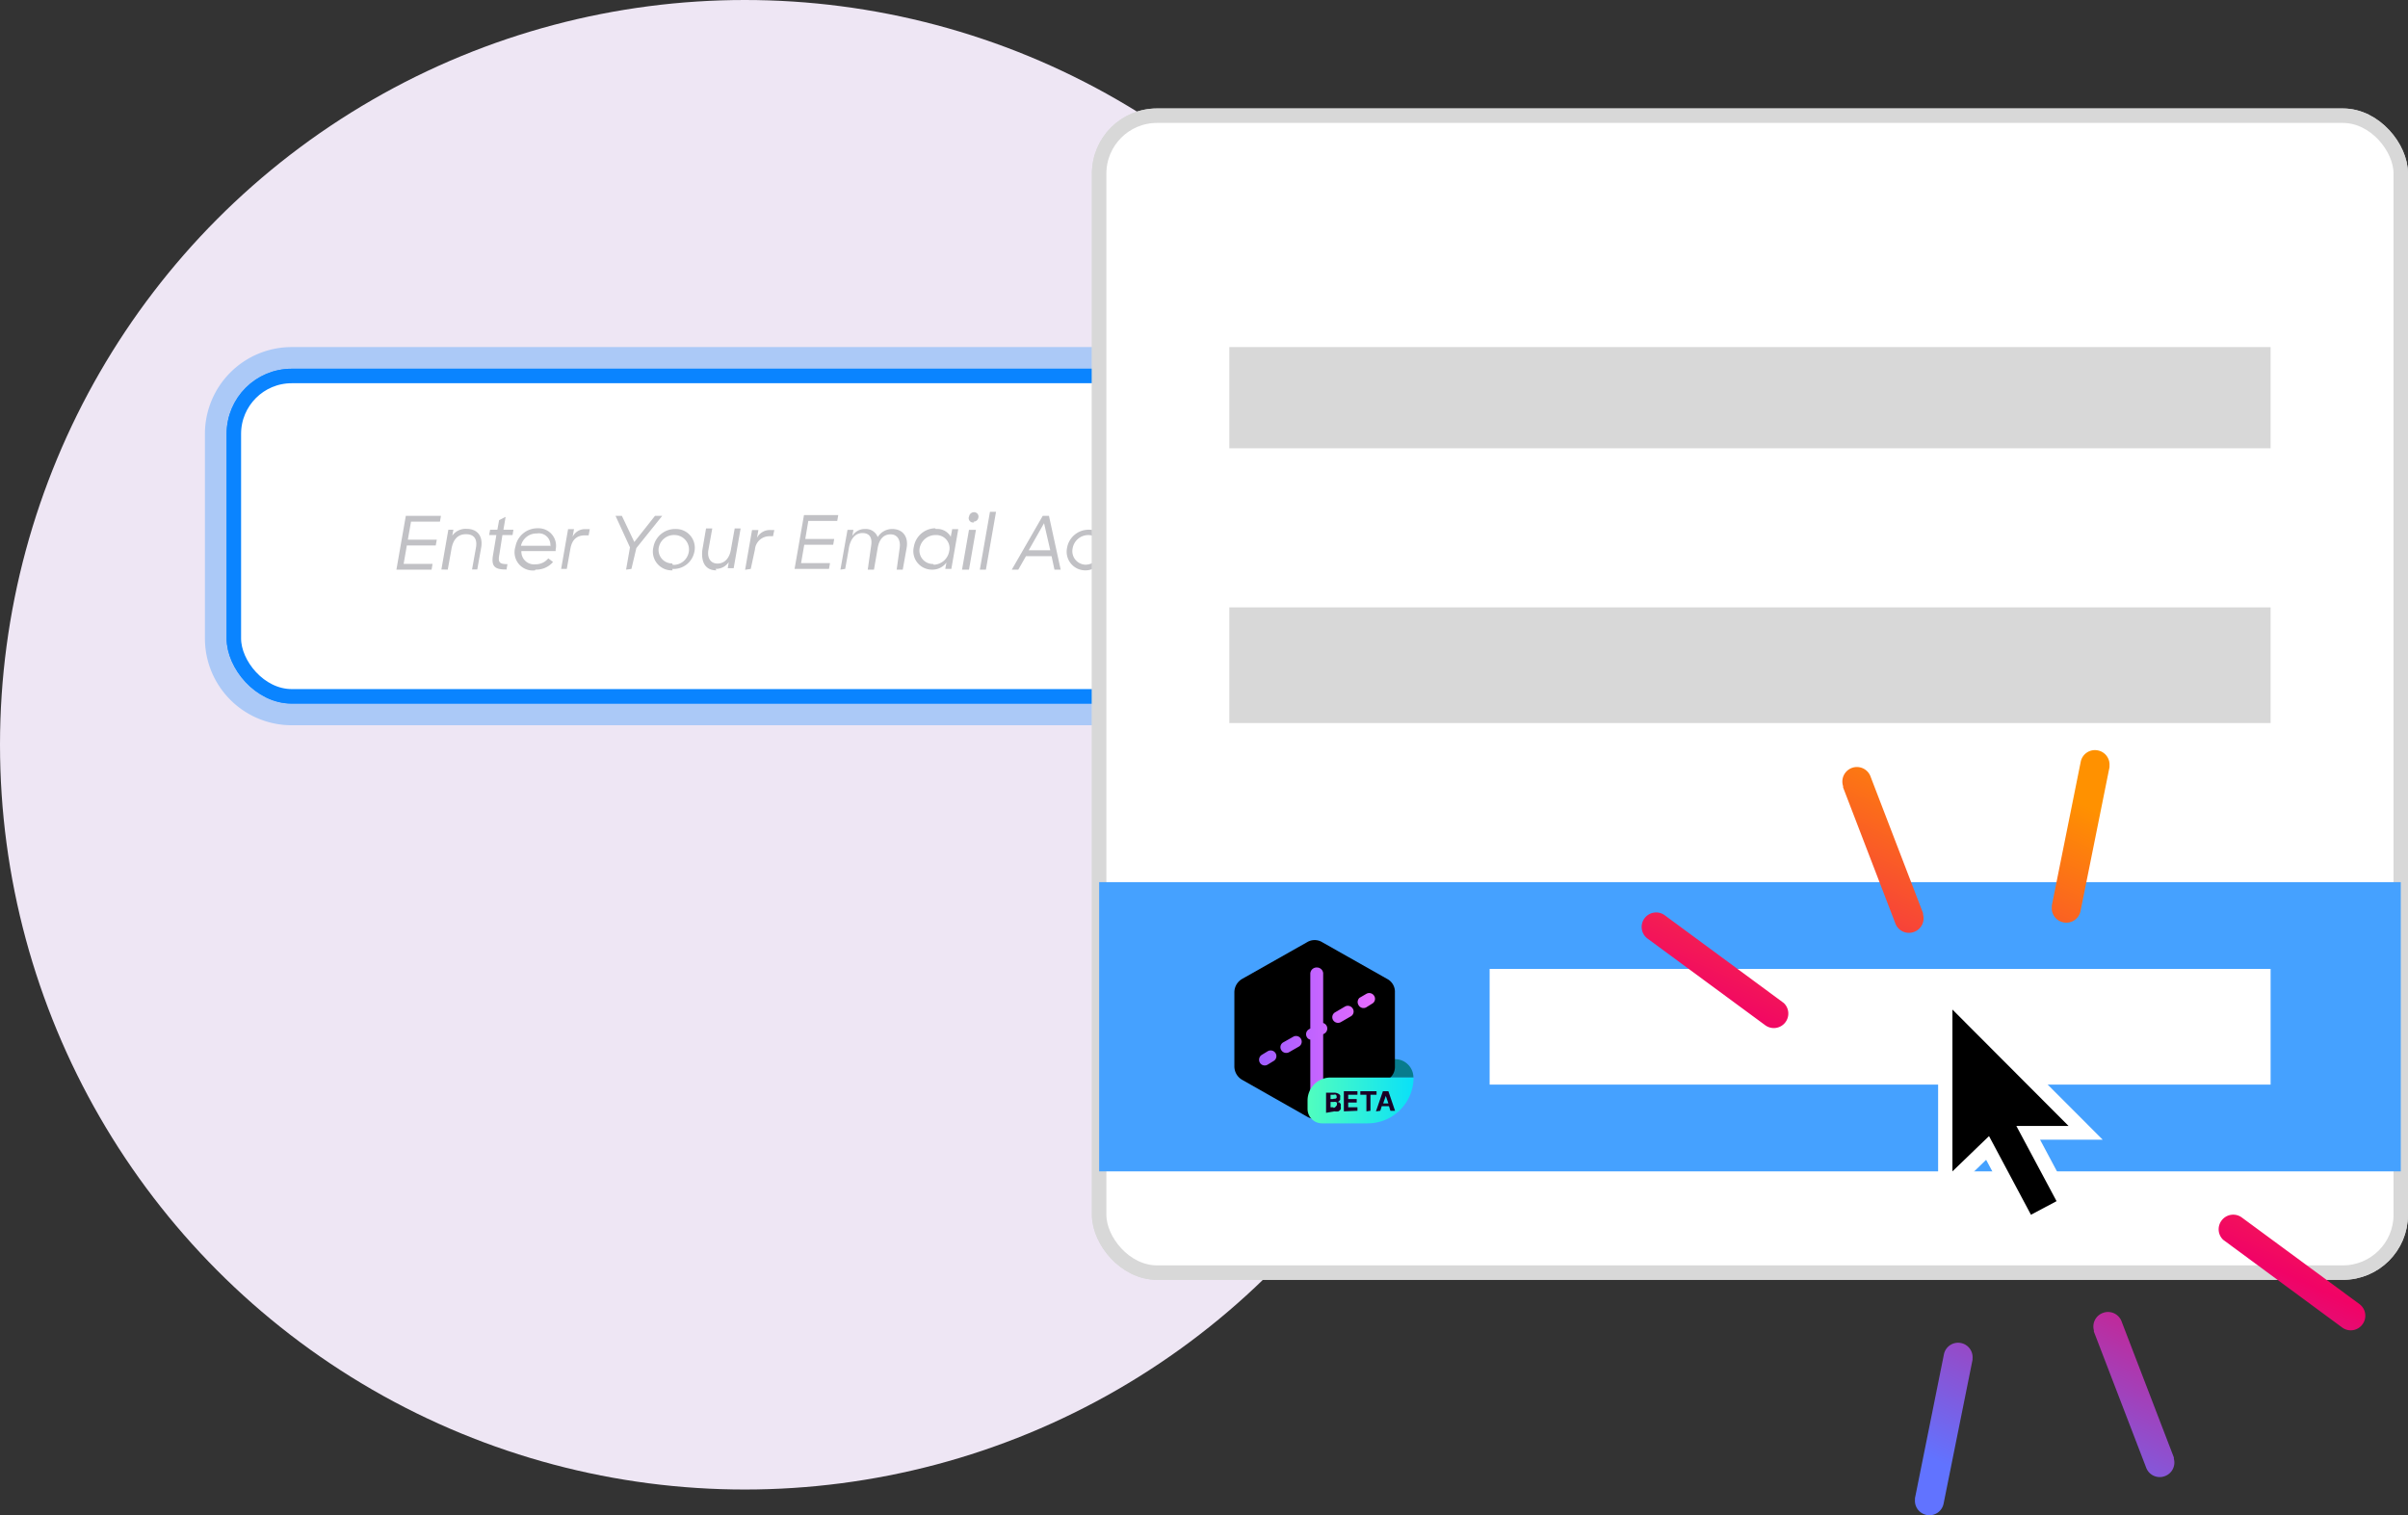 <svg data-name="Layer 1" xmlns="http://www.w3.org/2000/svg" xmlns:xlink="http://www.w3.org/1999/xlink" viewBox="0 0 166.5 104.78"><rect x="0" y="0" width="166.5" height="104.78" fill="#333333" stroke="none"/><defs><linearGradient id="a" x1="-47.85" y1="187.08" x2="-49.13" y2="187.08" gradientTransform="matrix(7.98 0 0 -9.13 477.78 1782.96)" gradientUnits="userSpaceOnUse"><stop offset="0" stop-color="#f06eff"/><stop offset="1" stop-color="#945aff"/></linearGradient><linearGradient id="b" x1="-63.02" y1="179.32" x2="-62.02" y2="179.32" gradientTransform="matrix(-7.98 0 0 -5.01 -407.69 972.7)" xlink:href="#a"/><linearGradient id="c" x1="-47.35" y1="169.38" x2="-48.35" y2="169.38" gradientTransform="matrix(7.32 0 0 -3.17 444.23 617.15)" gradientUnits="userSpaceOnUse"><stop offset="0" stop-color="#0be1f7"/><stop offset="1" stop-color="#52febe"/></linearGradient><linearGradient id="d" x1="-54.64" y1="197.97" x2="-55.21" y2="198.78" gradientTransform="matrix(34.739 -13.335 19.148 49.881 -1751.83 -10545.47)" gradientUnits="userSpaceOnUse"><stop offset="0" stop-color="#ff9100"/><stop offset=".52" stop-color="#f10366"/><stop offset="1" stop-color="#6173ff"/></linearGradient></defs><circle cx="51.5" cy="51.5" r="51.5" fill="#eee6f4"/><rect x="16.17" y="26" width="124.18" height="22.15" rx="4" fill="#fff" stroke="#0a84ff"/><path d="M136.35 27a3 3 0 013 3v14.15a3 3 0 01-3 3H20.17a3 3 0 01-3-3V30a3 3 0 013-3h116.18m0-3H20.17a6 6 0 00-6 6v14.15a6 6 0 006 6h116.18a6 6 0 006-6V30a6 6 0 00-6-6z" fill="#0a84ff" opacity=".29"/><rect x="16.17" y="26" width="124.18" height="22.15" rx="4" fill="#fff" stroke="#0a84ff"/><path d="M29.84 39.39l.07-.4h-2l.22-1.27h2l.07-.4h-2l.22-1.25h2l.07-.4h-2.43l-.65 3.72zm1.12 0l.26-1.45c.11-.6.41-1 1-1s.79.37.69.93l-.27 1.51H33l.27-1.51c.14-.79-.26-1.3-1-1.3a1.14 1.14 0 00-1 .47l.08-.41H31l-.48 2.75zm4.06 0l.07-.38c-.56 0-.67-.12-.56-.68l.21-1.33h.7l.06-.37h-.69l.15-.89-.45.23-.12.66h-.5l-.07.37h.5l-.22 1.32c-.15.81.07 1.06.86 1.06zm2 0a1.53 1.53 0 001.22-.53l-.33-.25a1.1 1.1 0 01-.86.41.88.88 0 01-1-.91h2.37V38a1.21 1.21 0 00-1.23-1.47 1.54 1.54 0 00-1.55 1.27A1.26 1.26 0 0037 39.44zm1-1.65h-2a1.1 1.1 0 011.1-.85.8.8 0 01.93.9zm1.17 1.6l.25-1.4c.1-.55.38-.92 1-.92h.26l.08-.43h-.3a.94.94 0 00-.89.54l.1-.54h-.41l-.48 2.75zm4.47 0L44 37.9l1.79-2.23h-.5l-1.43 1.81-.86-1.81h-.44l1 2.18-.27 1.54zm2.82 0A1.46 1.46 0 0048 38.21a1.3 1.3 0 00-1.3-1.63 1.52 1.52 0 00-1.52 1.25 1.3 1.3 0 001.33 1.61zm0-.38a.93.93 0 01-.91-1.18A1.07 1.07 0 0146.7 37a1 1 0 01.92 1.2 1.07 1.07 0 01-1.1.86zm3 .38a1.07 1.07 0 00.91-.47l-.07.42h.41l.48-2.75h-.41l-.27 1.51c-.11.58-.45.92-.92.92s-.72-.38-.63-.93l.27-1.5h-.43l-.26 1.51c-.09.89.26 1.39.97 1.39zm2.43 0L52.2 38a1 1 0 011-.92h.25l.09-.43h-.3a1 1 0 00-.9.54l.1-.54H52l-.48 2.75zm5.41 0l.07-.4h-2l.22-1.27h2l.07-.4h-2l.21-1.25h2l.07-.4h-2.37l-.65 3.72zm1.12 0s.26-1.43.26-1.48c.11-.56.41-1 .93-1s.7.35.6.91L60 39.39h.43l.26-1.51c.1-.55.37-.92.87-.93s.74.41.64 1l-.2 1.44h.42l.27-1.51c.13-.75-.25-1.3-1-1.3a1.17 1.17 0 00-1 .56.87.87 0 00-.86-.56 1 1 0 00-.9.49l.08-.43h-.41l-.49 2.75zm6.22-2.81a1.52 1.52 0 00-1.47 1.27 1.28 1.28 0 001.25 1.59 1.19 1.19 0 001-.49l-.08.44h.42l.48-2.75h-.42l-.11.58v-.07a1.07 1.07 0 00-1.02-.52zM64.52 39a.93.93 0 01-.92-1.15 1.11 1.11 0 011.12-.85.91.91 0 01.91 1.13 1.12 1.12 0 01-1.06.92zm2.79-2.93a.33.33 0 00.34-.28.3.3 0 00-.3-.37.34.34 0 00-.34.28.3.3 0 00.35.42zM67 39.39l.48-2.75H67l-.48 2.75zm1.17 0l.7-4h-.42l-.7 4zm2.24 0l.53-.93h1.77l.2.93h.43l-.81-3.72h-.43l-2.14 3.72zm2.21-1.34h-1.49l1.06-1.87zM75 39.44a1.23 1.23 0 001-.44l-.07.43h.4l.71-4h-.42l-.32 1.84a1.08 1.08 0 00-1.05-.64 1.51 1.51 0 00-1.47 1.26A1.29 1.29 0 0075 39.44zm.09-.39a.94.94 0 01-.92-1.15 1.1 1.1 0 011.06-.9.91.91 0 01.9 1.15 1.12 1.12 0 01-1.06.9zm3.36.39a1.23 1.23 0 001-.48l-.07.43h.4l.71-4H80l-.32 1.84a1.08 1.08 0 00-1-.64 1.51 1.51 0 00-1.47 1.26 1.29 1.29 0 001.22 1.59zm.09-.39a.94.94 0 01-.92-1.15 1.1 1.1 0 011.06-.9.91.91 0 01.9 1.15 1.12 1.12 0 01-1.06.9zm2.4.34l.24-1.4a1 1 0 011-.92h.26l.08-.43h-.3a1 1 0 00-.9.54l.1-.54H81l-.48 2.75zm3.06 0a1.53 1.53 0 001.22-.53l-.34-.25a1.06 1.06 0 01-.85.41.88.88 0 01-1-.91h2.37V38a1.2 1.2 0 00-1.23-1.47 1.54 1.54 0 00-1.54 1.27A1.26 1.26 0 0084 39.44zm1-1.65h-2a1.09 1.09 0 011.09-.85.81.81 0 01.91.9zm1.87 1.65a1 1 0 001.13-.68c.1-.57-.38-.77-.83-.9s-.73-.23-.68-.52.24-.36.57-.36a1 1 0 01.85.41l.36-.23a1.44 1.44 0 00-1.17-.53c-.55 0-.94.25-1 .66-.11.57.36.75.83.89s.73.23.68.53-.26.42-.63.42a1.07 1.07 0 01-.92-.49l-.37.24a1.5 1.5 0 001.21.61zm2.69 0a1 1 0 001.08-.73c.09-.57-.39-.77-.84-.9s-.73-.23-.68-.52.24-.36.58-.36a1 1 0 01.85.41l.35-.23a1.42 1.42 0 00-1.17-.53c-.55 0-.94.25-1 .66-.1.57.37.75.83.89s.74.23.69.53-.26.42-.64.42a1 1 0 01-.91-.49l-.37.24a1.47 1.47 0 001.26.66z" fill="#c1c1c5"/><rect data-name="b" x="76" y="8" width="90" height="80" rx="4"/><rect x="76" y="8" width="90" height="80" rx="4" fill="#fff" stroke="#d8d8d8" stroke-miterlimit="10"/><path fill="#45a1ff" d="M76 61h90v20H76z"/><path fill="#d8d8d8" d="M85 24h72v7H85zM85 42h72v8H85z"/><path fill="#fff" d="M103 67h54v8h-54z"/><path d="M93.59 74.51h4.14a1.27 1.27 0 00-1.27-1.27h-4.14a1.27 1.27 0 001.27 1.27z" fill="#087c8d" fill-rule="evenodd"/><path d="M95.91 67.69l-4.51-2.55a1 1 0 00-1 0l-4.51 2.55a1.07 1.07 0 00-.54.94v5.11a1.07 1.07 0 00.54.93l4.51 2.56a1 1 0 001 0l4.51-2.56a1 1 0 00.54-.93v-5.11a1 1 0 00-.54-.94z"/><path d="M91.05 70.9a.44.44 0 01.44.38v3.46a.4.4 0 01.1.72l-.1.06v4.09a.43.43 0 01-.44.42.44.44 0 01-.45-.38v-3.76a.34.34 0 01-.24-.18.39.39 0 01.14-.53l.1-.06v-3.8a.44.44 0 01.45-.42zm-3.39 5.79a.4.4 0 01.54.14.39.39 0 01-.14.54l-.41.25a.39.39 0 01-.54-.14.4.4 0 01.14-.54zm1.76-1a.39.39 0 11.39.68l-.68.39a.4.4 0 01-.54-.15.38.38 0 01.14-.53zM93 73.6a.4.4 0 01.54.15.38.38 0 01-.14.53l-.69.4a.4.4 0 01-.54-.15.39.39 0 01.15-.53zm1.48-.88a.4.4 0 01.54.15.38.38 0 01-.14.53l-.4.25a.39.39 0 01-.54-.14A.4.4 0 0194 73z" transform="translate(0 -4)" fill="url(#a)"/><path d="M87.65 72.72l.46.3a.39.39 0 01.15.53.42.42 0 01-.55.15l-.46-.3a.39.39 0 01.4-.68zm1.48.88l.68.4a.39.39 0 01.15.53.4.4 0 01-.54.15l-.69-.4a.38.38 0 01-.14-.53.4.4 0 01.54-.15zm1.77 1.18l.69.4a.38.38 0 01.14.53.4.4 0 01-.54.15l-.69-.4a.39.39 0 01.4-.68zm1.77.89l.69.39a.38.38 0 01.14.53.4.4 0 01-.54.15l-.68-.39a.39.39 0 11.39-.68zm1.7 1l.47.28a.39.39 0 11-.4.68l-.44-.29a.4.4 0 01-.15-.54.41.41 0 01.52-.14z" transform="translate(0 -4)" fill="url(#b)"/><path d="M92 78.51h5.74a3.17 3.17 0 01-3.17 3.17h-3.16a1 1 0 01-1-1v-.58A1.59 1.59 0 0192 78.51z" transform="translate(0 -4)" fill-rule="evenodd" fill="url(#c)"/><path d="M92.28 76.85a.67.67 0 00.26 0 .44.44 0 00.16-.14.42.42 0 000-.2.33.33 0 000-.17.43.43 0 00-.11-.12.42.42 0 00-.15 0 .52.52 0 00.13-.06l.09-.1a.32.32 0 000-.14.41.41 0 000-.19.4.4 0 00-.16-.12.58.58 0 00-.25-.05h-.56v1.39zm-.09-.85H92v-.3h.22a.25.25 0 01.15 0 .17.17 0 01.05.12.29.29 0 010 .09.16.16 0 01-.08.06.2.2 0 01-.11 0zm0 .57H92v-.37h.24a.21.21 0 01.12 0 .12.12 0 01.08.06.2.2 0 010 .11.14.14 0 01-.06.12.26.26 0 01-.17.12zm1.67.24v-.24h-.64v-.33h.59V76h-.59v-.3h.64v-.24h-.94v1.39zm.9 0V75.7h.42v-.24h-1.12v.24h.42v1.15zm.68 0l.1-.32h.5l.1.32h.32L96 75.46h-.38l-.48 1.39zm.56-.51h-.36l.18-.52z" fill="#190026"/><rect data-name="b" x="76" y="8" width="90" height="80" rx="4"/><rect x="76" y="8" width="90" height="80" rx="4" fill="#fff" stroke="#d8d8d8" stroke-miterlimit="10"/><path fill="#45a1ff" d="M76 61h90v20H76z"/><path fill="#d8d8d8" d="M85 24h72v7H85zM85 42h72v8H85z"/><path fill="#fff" d="M103 67h54v8h-54z"/><path d="M93.59 74.51h4.14a1.27 1.27 0 00-1.27-1.27h-4.14a1.27 1.27 0 001.27 1.27z" fill="#087c8d" fill-rule="evenodd"/><path d="M95.91 67.69l-4.51-2.55a1 1 0 00-1 0l-4.51 2.55a1.07 1.07 0 00-.54.94v5.11a1.07 1.07 0 00.54.93l4.51 2.56a1 1 0 001 0l4.51-2.56a1 1 0 00.54-.93v-5.11a1 1 0 00-.54-.94z"/><path d="M91.05 70.9a.44.44 0 01.44.38v3.46a.4.4 0 01.1.72l-.1.06v4.09a.43.43 0 01-.44.42.44.44 0 01-.45-.38v-3.76a.34.34 0 01-.24-.18.39.39 0 01.14-.53l.1-.06v-3.8a.44.44 0 01.45-.42zm-3.39 5.79a.4.4 0 01.54.14.39.39 0 01-.14.54l-.41.25a.39.39 0 01-.54-.14.4.4 0 01.14-.54zm1.76-1a.39.39 0 11.39.68l-.68.39a.4.4 0 01-.54-.15.38.38 0 01.14-.53zM93 73.6a.4.4 0 01.54.15.38.38 0 01-.14.53l-.69.4a.4.4 0 01-.54-.15.39.39 0 01.15-.53zm1.48-.88a.4.4 0 01.54.15.38.38 0 01-.14.53l-.4.25a.39.39 0 01-.54-.14A.4.4 0 0194 73z" transform="translate(0 -4)" fill="url(#a)"/><path d="M87.65 72.72l.46.3a.39.39 0 01.15.53.42.42 0 01-.55.15l-.46-.3a.39.39 0 01.4-.68zm1.48.88l.68.4a.39.39 0 01.15.53.4.4 0 01-.54.15l-.69-.4a.38.38 0 01-.14-.53.4.4 0 01.54-.15zm1.77 1.18l.69.4a.38.38 0 01.14.53.4.4 0 01-.54.15l-.69-.4a.39.39 0 01.4-.68zm1.77.89l.69.39a.38.38 0 01.14.53.4.4 0 01-.54.15l-.68-.39a.39.39 0 11.39-.68zm1.7 1l.47.28a.39.39 0 11-.4.68l-.44-.29a.4.4 0 01-.15-.54.41.41 0 01.52-.14z" transform="translate(0 -4)" fill="url(#b)"/><path d="M92 78.51h5.74a3.17 3.17 0 01-3.17 3.17h-3.16a1 1 0 01-1-1v-.58A1.59 1.59 0 0192 78.51z" transform="translate(0 -4)" fill-rule="evenodd" fill="url(#c)"/><path d="M92.28 76.85a.67.67 0 00.26 0 .44.44 0 00.16-.14.42.42 0 000-.2.33.33 0 000-.17.43.43 0 00-.11-.12.42.42 0 00-.15 0 .52.52 0 00.13-.06l.09-.1a.32.32 0 000-.14.41.41 0 000-.19.4.4 0 00-.16-.12.58.58 0 00-.25-.05h-.56v1.39zm-.09-.85H92v-.3h.22a.25.25 0 01.15 0 .17.17 0 01.05.12.29.29 0 010 .09.16.16 0 01-.08.06.2.2 0 01-.11 0zm0 .57H92v-.37h.24a.21.21 0 01.12 0 .12.12 0 01.08.06.2.2 0 010 .11.14.14 0 01-.06.12.26.26 0 01-.17.12zm1.67.24v-.24h-.64v-.33h.59V76h-.59v-.3h.64v-.24h-.94v1.39zm.9 0V75.7h.42v-.24h-1.12v.24h.42v1.15zm.68 0l.1-.32h.5l.1.32h.32L96 75.46h-.38l-.48 1.39zm.56-.51h-.36l.18-.52z" fill="#190026"/><path fill="#fff" fill-rule="evenodd" d="M140.15 85.47l1.86-1 1.62-.84-2.57-4.82h4.33l-11.38-11.4v16.01l3.32-3.22 2.82 5.27z"/><path fill-rule="evenodd" d="M140.43 84l1.77-.94-2.78-5.2h3.61L135 69.81V81l2.53-2.44 2.9 5.44z"/><path d="M132.35 68.44a1 1 0 00.62-1.2v-.09l-3.62-9.42a1 1 0 00-1.91.63v.09l3.62 9.42a1 1 0 001.29.57zm-8.9 6.25a1 1 0 00-.11-1.33l-.08-.06-8.14-6a1 1 0 00-1.41.2 1 1 0 00.12 1.33l.07.06 8.15 6a1 1 0 001.4-.2zm19.22-6.91a1 1 0 001.19-.79l2-9.94v-.1a1 1 0 00-.81-1.06 1 1 0 00-1.18.79l-2 9.94v.1a1 1 0 00.8 1.06zm20.68 27.8a1 1 0 00-.12-1.33l-.07-.06-8.15-6a1 1 0 00-1.4.21 1 1 0 00.11 1.33l.08.06 8.14 6a1 1 0 001.41-.21zm-30.14 13.18a1 1 0 001.18-.79l2-9.94v-.09a1 1 0 00-.8-1.07 1 1 0 00-1.18.79l-2 9.94v.1a1 1 0 00.8 1.06zm16.49-2.69a1 1 0 00.61-1.2v-.09l-3.62-9.42a1 1 0 00-1.29-.57 1 1 0 00-.62 1.2v.09l3.62 9.42a1 1 0 001.3.57z" transform="translate(0 -4)" fill="url(#d)"/></svg>